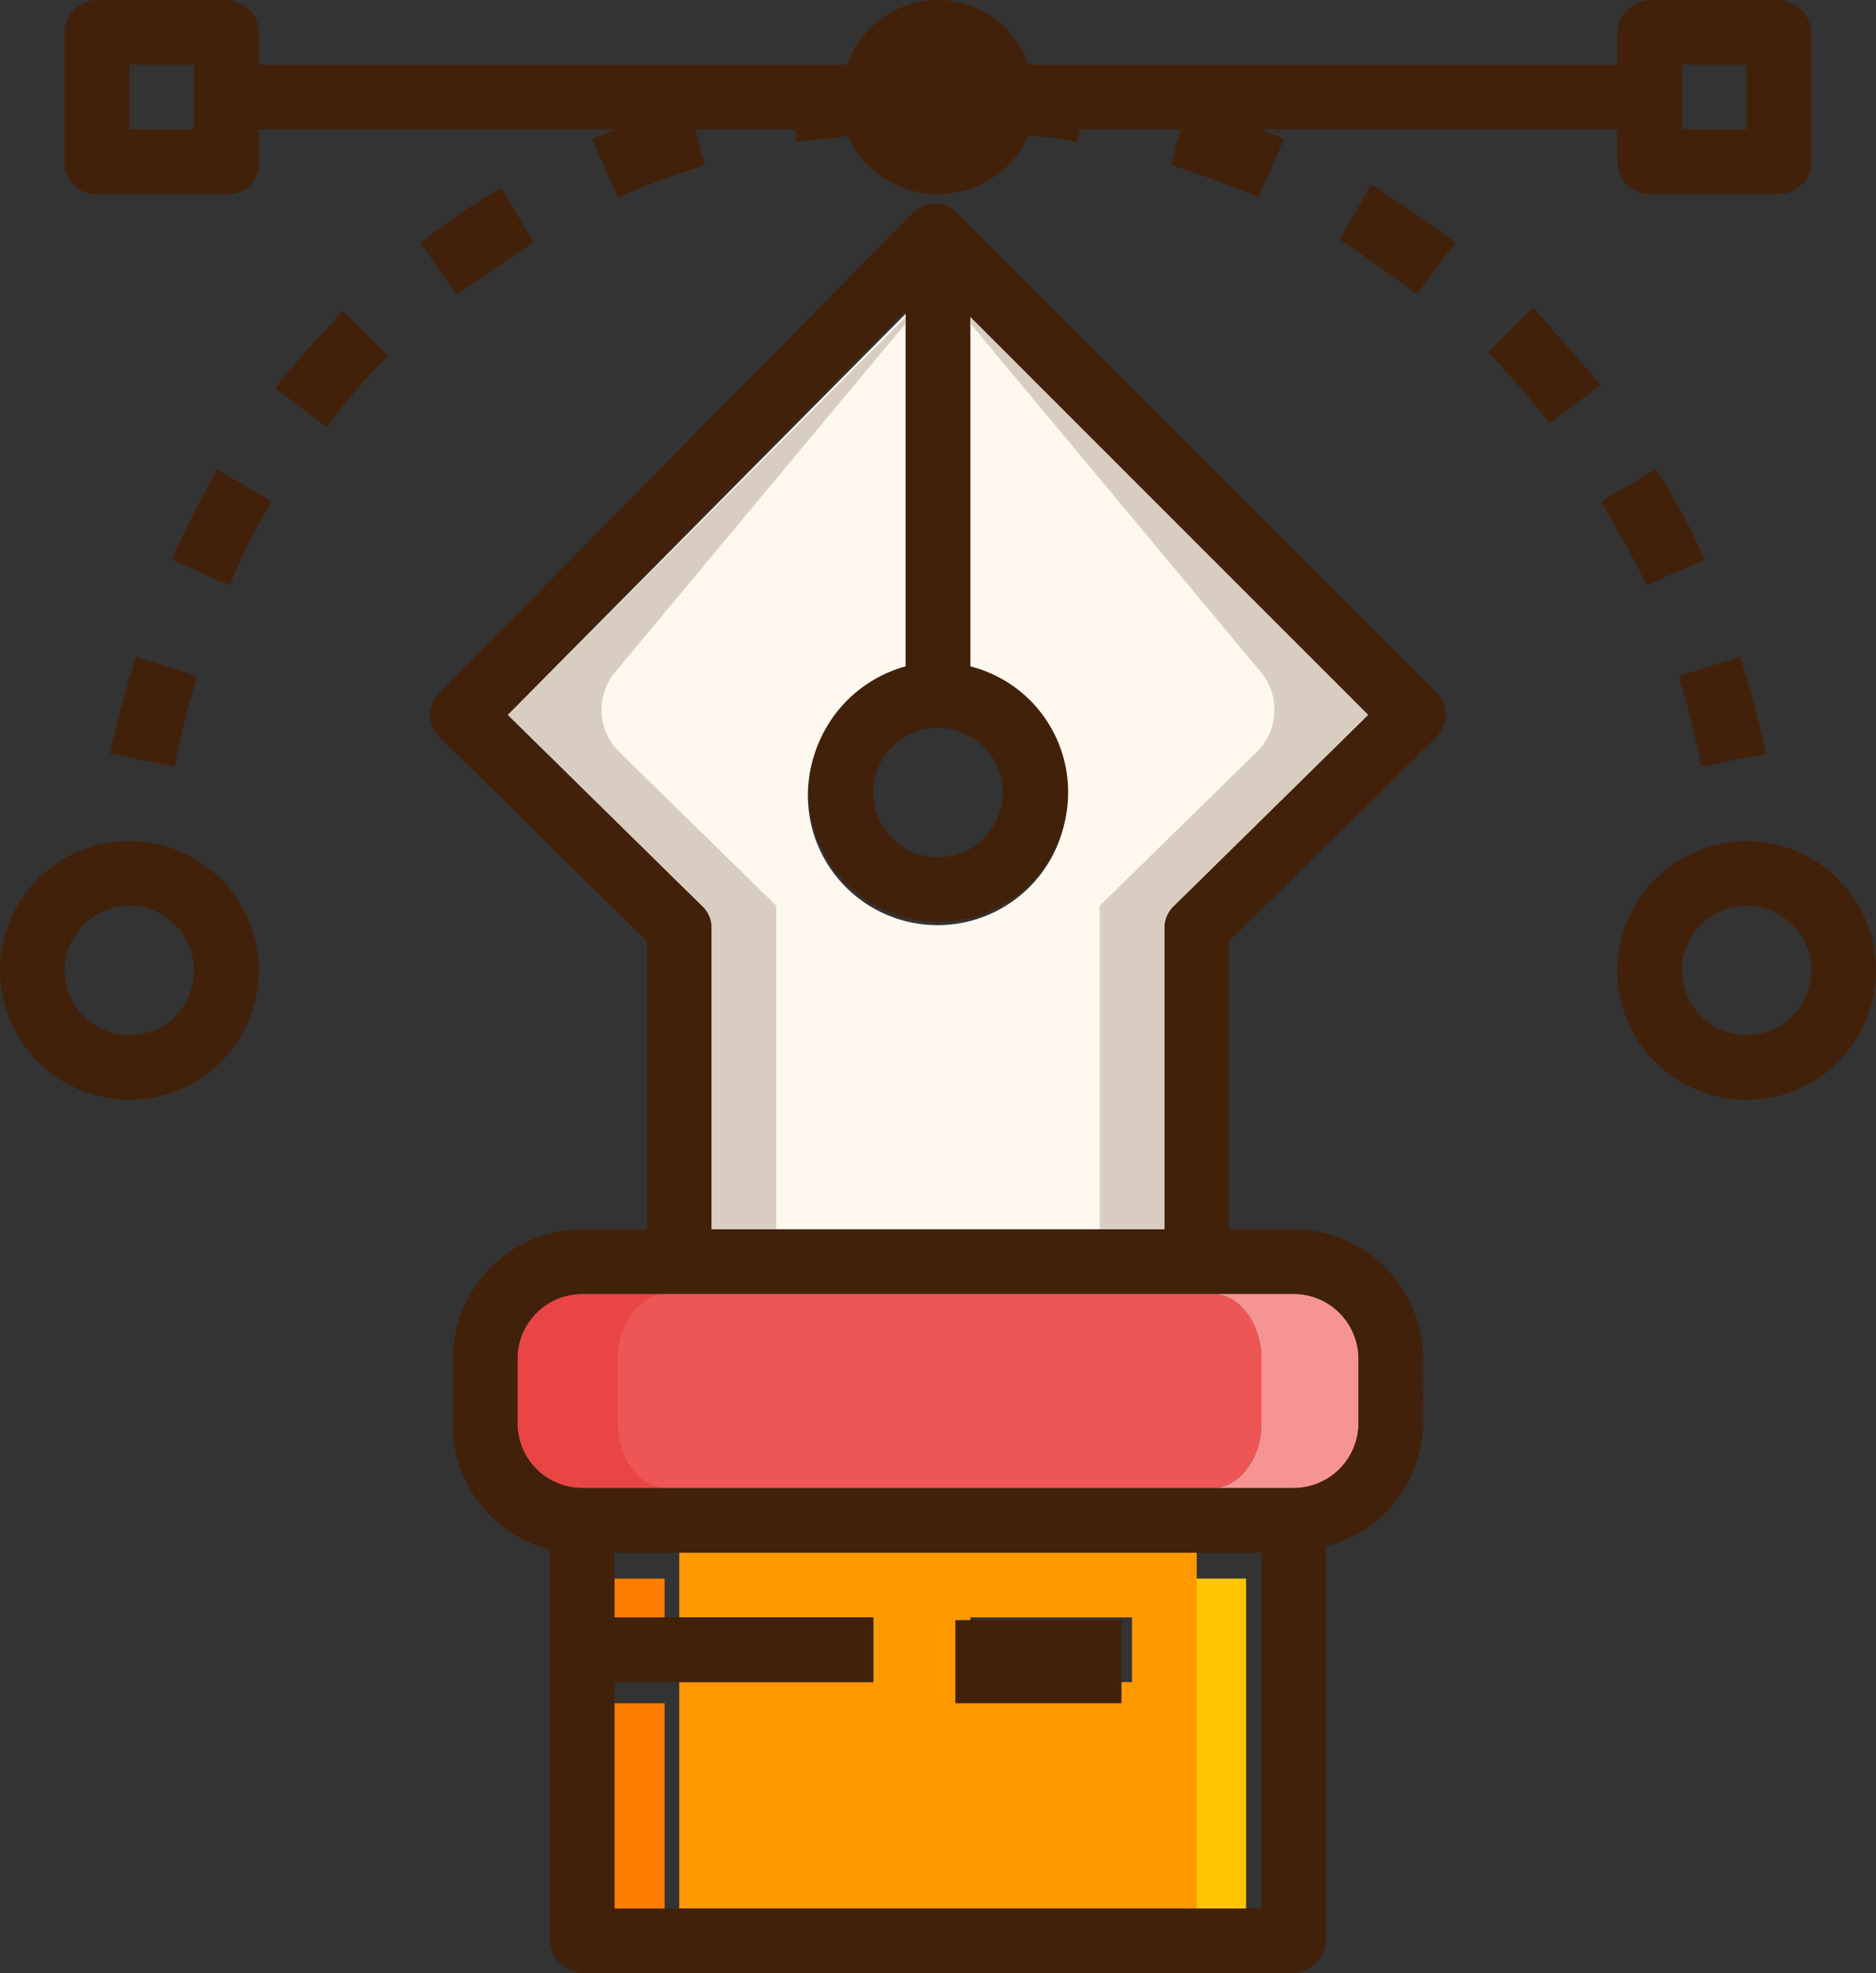 <svg xmlns="http://www.w3.org/2000/svg" width="90.328" height="95" viewBox="0 0 90.328 95">
  <rect x="0" y="0" width="90.328" height="95" fill="#333333" stroke="none"/>
  <g id="vector" transform="translate(-12)">
    <path id="Trazado_99446" data-name="Trazado 99446" d="M159.87,77.756l19.156,19.156-9.344,9.189a1.682,1.682,0,0,0-.467,1.09v14.484h-21.8V107.19a1.414,1.414,0,0,0-.467-1.09L137.6,96.911,156.756,77.6V94.731a6.248,6.248,0,1,0,7.787,6.074,6.352,6.352,0,0,0-4.672-6.074Z" transform="translate(-101.149 -62.493)" fill="#fff8ef"/>
    <g id="Grupo_53373" data-name="Grupo 53373" transform="translate(76.475 8.877)">
      <path id="Trazado_99447" data-name="Trazado 99447" d="M431.4,167.072l-3.115.623a44.618,44.618,0,0,0-1.09-4.361l2.959-.934A40.9,40.9,0,0,1,431.4,167.072Z" transform="translate(-410.848 -139.662)" fill="#42210b"/>
      <path id="Trazado_99448" data-name="Trazado 99448" d="M412.984,120.361l-2.8,1.246c-.623-1.4-1.4-2.648-2.18-4.049L410.648,116A29.749,29.749,0,0,1,412.984,120.361Z" transform="translate(-395.385 -102.295)" fill="#42210b"/>
      <path id="Trazado_99449" data-name="Trazado 99449" d="M418.23,217.344a3.115,3.115,0,1,0-3.115-3.115A3.124,3.124,0,0,0,418.23,217.344Zm0-9.344a6.23,6.23,0,1,1-6.23,6.23A6.248,6.248,0,0,1,418.23,208Z" transform="translate(-398.607 -176.385)" fill="#42210b"/>
      <path id="Trazado_99450" data-name="Trazado 99450" d="M385.451,79.738l-2.492,1.869A31.133,31.133,0,0,0,380,78.18L382.18,76Z" transform="translate(-372.836 -70.082)" fill="#42210b"/>
      <path id="Trazado_99451" data-name="Trazado 99451" d="M348.807,48.4,346.938,50.9c-1.246-.934-2.492-1.869-3.738-2.648l1.557-2.648C346.159,46.534,347.561,47.469,348.807,48.4Z" transform="translate(-343.2 -45.6)" fill="#42210b"/>
    </g>
    <rect id="Rectángulo_5053" data-name="Rectángulo 5053" width="3" height="16" transform="translate(69 76)" fill="#ffc600"/>
    <path id="Trazado_99452" data-name="Trazado 99452" d="M189.23,320h3.582c1.246,0,2.336,1.4,2.336,3.115v3.115c0,1.713-1.09,3.115-2.336,3.115H166.336c-1.246,0-2.336-1.4-2.336-3.115v-3.115c0-1.713,1.09-3.115,2.336-3.115H189.23Z" transform="translate(-122.41 -257.705)" fill="#ee5656"/>
    <path id="Trazado_99453" data-name="Trazado 99453" d="M315.893,320a3.124,3.124,0,0,1,3.115,3.115v3.115a3.124,3.124,0,0,1-3.115,3.115H312c1.246,0,2.336-1.4,2.336-3.115v-3.115c0-1.713-1.09-3.115-2.336-3.115Z" transform="translate(-241.598 -257.705)" fill="#f69494"/>
    <path id="Trazado_99454" data-name="Trazado 99454" d="M194.016,387.115v3.115H201.8v-3.115ZM180,384h24.918v17.131H180v-10.9h9.344v-3.115H180Z" transform="translate(-135.295 -309.246)" fill="#f90"/>
    <rect id="Rectángulo_5054" data-name="Rectángulo 5054" width="8" height="4" transform="translate(58 78)" fill="#42210b"/>
    <g id="Grupo_53374" data-name="Grupo 53374" transform="translate(41.147 75.568)">
      <rect id="Rectángulo_5055" data-name="Rectángulo 5055" width="3" height="2" transform="translate(-0.147 0.433)" fill="#ff7d00"/>
      <rect id="Rectángulo_5056" data-name="Rectángulo 5056" width="3" height="10" transform="translate(-0.147 6.433)" fill="#ff7d00"/>
    </g>
    <path id="Trazado_99455" data-name="Trazado 99455" d="M143.115,320h4.049c-1.246,0-2.336,1.4-2.336,3.115v3.115c0,1.713,1.09,3.115,2.336,3.115h-4.049A3.124,3.124,0,0,1,140,326.23v-3.115A3.124,3.124,0,0,1,143.115,320Z" transform="translate(-103.082 -257.705)" fill="#e94545"/>
    <g id="Grupo_53375" data-name="Grupo 53375" transform="translate(12)">
      <path id="Trazado_99456" data-name="Trazado 99456" d="M119.893,46.4l1.557,2.648c-1.246.779-2.492,1.713-3.738,2.492L116,49.048A34.2,34.2,0,0,1,119.893,46.4Z" transform="translate(-95.754 -37.367)" fill="#42210b"/>
      <path id="Trazado_99457" data-name="Trazado 99457" d="M142.851,81.859a3.115,3.115,0,1,0-3.115-3.115A3.124,3.124,0,0,0,142.851,81.859Zm1.557-9.189a6.248,6.248,0,1,1-7.787,6.074,6.352,6.352,0,0,1,4.672-6.074V55.539L122.138,75.007l9.344,9.189a1.414,1.414,0,0,1,.467,1.09V99.769h21.8V85.285a1.414,1.414,0,0,1,.467-1.09l9.344-9.189L144.408,55.851Zm-14.016,42.672h-3.115v3.115h12.459v3.115H127.277v10.9h31.148V115.343H130.392Zm35.82-6.23a6.169,6.169,0,0,1-4.672,5.918v19a1.675,1.675,0,0,1-1.557,1.557H125.72a1.675,1.675,0,0,1-1.557-1.557V115.187a6.169,6.169,0,0,1-4.672-5.918V106a6.248,6.248,0,0,1,6.23-6.23h3.115V85.908L118.867,76.1a1.506,1.506,0,0,1,0-2.18L141.6,50.867a1.682,1.682,0,0,1,1.09-.467,1.414,1.414,0,0,1,1.09.467l23.049,23.049a1.506,1.506,0,0,1,0,2.18l-9.967,9.811V99.769h3.115a6.248,6.248,0,0,1,6.23,6.23Zm-6.23,3.115a3.124,3.124,0,0,0,3.115-3.115V106a3.124,3.124,0,0,0-3.115-3.115H125.72A3.124,3.124,0,0,0,122.6,106v3.115a3.124,3.124,0,0,0,3.115,3.115h34.262Z" transform="translate(-97.687 -40.589)" fill="#42210b"/>
      <path id="Trazado_99458" data-name="Trazado 99458" d="M83.271,76.8l2.18,2.18a31.139,31.139,0,0,0-2.959,3.426L80,80.538C81.09,79.136,82.18,78.046,83.271,76.8Z" transform="translate(-66.762 -61.849)" fill="#42210b"/>
      <path id="Trazado_99459" data-name="Trazado 99459" d="M56.58,116l2.648,1.557a32.731,32.731,0,0,0-2.025,4.049l-2.8-1.246C55.023,118.959,55.8,117.557,56.58,116Z" transform="translate(-46.146 -93.418)" fill="#42210b"/>
      <path id="Trazado_99460" data-name="Trazado 99460" d="M40.446,162.4l2.959.934a44.6,44.6,0,0,0-1.09,4.361l-3.115-.623C39.511,165.515,39.979,163.957,40.446,162.4Z" transform="translate(-33.905 -130.785)" fill="#42210b"/>
      <path id="Trazado_99461" data-name="Trazado 99461" d="M108.984,6.23V3.115h-3.115V6.23ZM37.344,3.115H65.689a4.61,4.61,0,0,1,8.721,0h28.344V1.557A1.675,1.675,0,0,1,104.311,0h6.23A1.675,1.675,0,0,1,112.1,1.557v6.23a1.561,1.561,0,0,1-1.557,1.557h-6.23a1.561,1.561,0,0,1-1.557-1.557V6.23H85.623c.311.156.779.311,1.09.467L85.467,9.5c-1.4-.623-2.8-1.09-4.2-1.557l.467-1.713H76.9l-.156.623a12.021,12.021,0,0,0-2.336-.311,4.793,4.793,0,0,1-8.721,0c-.779.156-1.557.156-2.492.311V6.23H58.369l.467,1.713c-1.4.467-2.8.934-4.2,1.557L53.385,6.7c.311-.156.779-.311,1.09-.467H37.344V7.787a1.471,1.471,0,0,1-1.557,1.557h-6.23A1.471,1.471,0,0,1,28,7.787V1.557A1.561,1.561,0,0,1,29.557,0h6.23a1.561,1.561,0,0,1,1.557,1.557ZM31.115,6.23H34.23V3.115H31.115Z" transform="translate(-24.885)" fill="#42210b"/>
      <path id="Trazado_99462" data-name="Trazado 99462" d="M12,214.23a6.23,6.23,0,1,1,6.23,6.23A6.248,6.248,0,0,1,12,214.23Zm9.344,0a3.115,3.115,0,1,0-3.115,3.115A3.124,3.124,0,0,0,21.344,214.23Z" transform="translate(-12 -167.508)" fill="#42210b"/>
    </g>
    <g id="Grupo_53376" data-name="Grupo 53376" transform="translate(36.451 15.262)">
      <path id="Trazado_99463" data-name="Trazado 99463" d="M261.811,106.744l9.344-9.189L252,78.4v.311l14.016,16.82a2.848,2.848,0,0,1-.156,3.738l-7.631,7.475v15.574h3.115V107.834A1.414,1.414,0,0,1,261.811,106.744Z" transform="translate(-229.729 -78.4)" fill="#d9cdc1"/>
      <path id="Trazado_99464" data-name="Trazado 99464" d="M146.944,106.744,137.6,97.556,156.756,78.4v.311l-14.016,16.82a2.848,2.848,0,0,0,.156,3.738l7.631,7.475v15.574h-3.115V107.834A1.414,1.414,0,0,0,146.944,106.744Z" transform="translate(-137.6 -78.4)" fill="#d9cdc1"/>
    </g>
  </g>
</svg>
